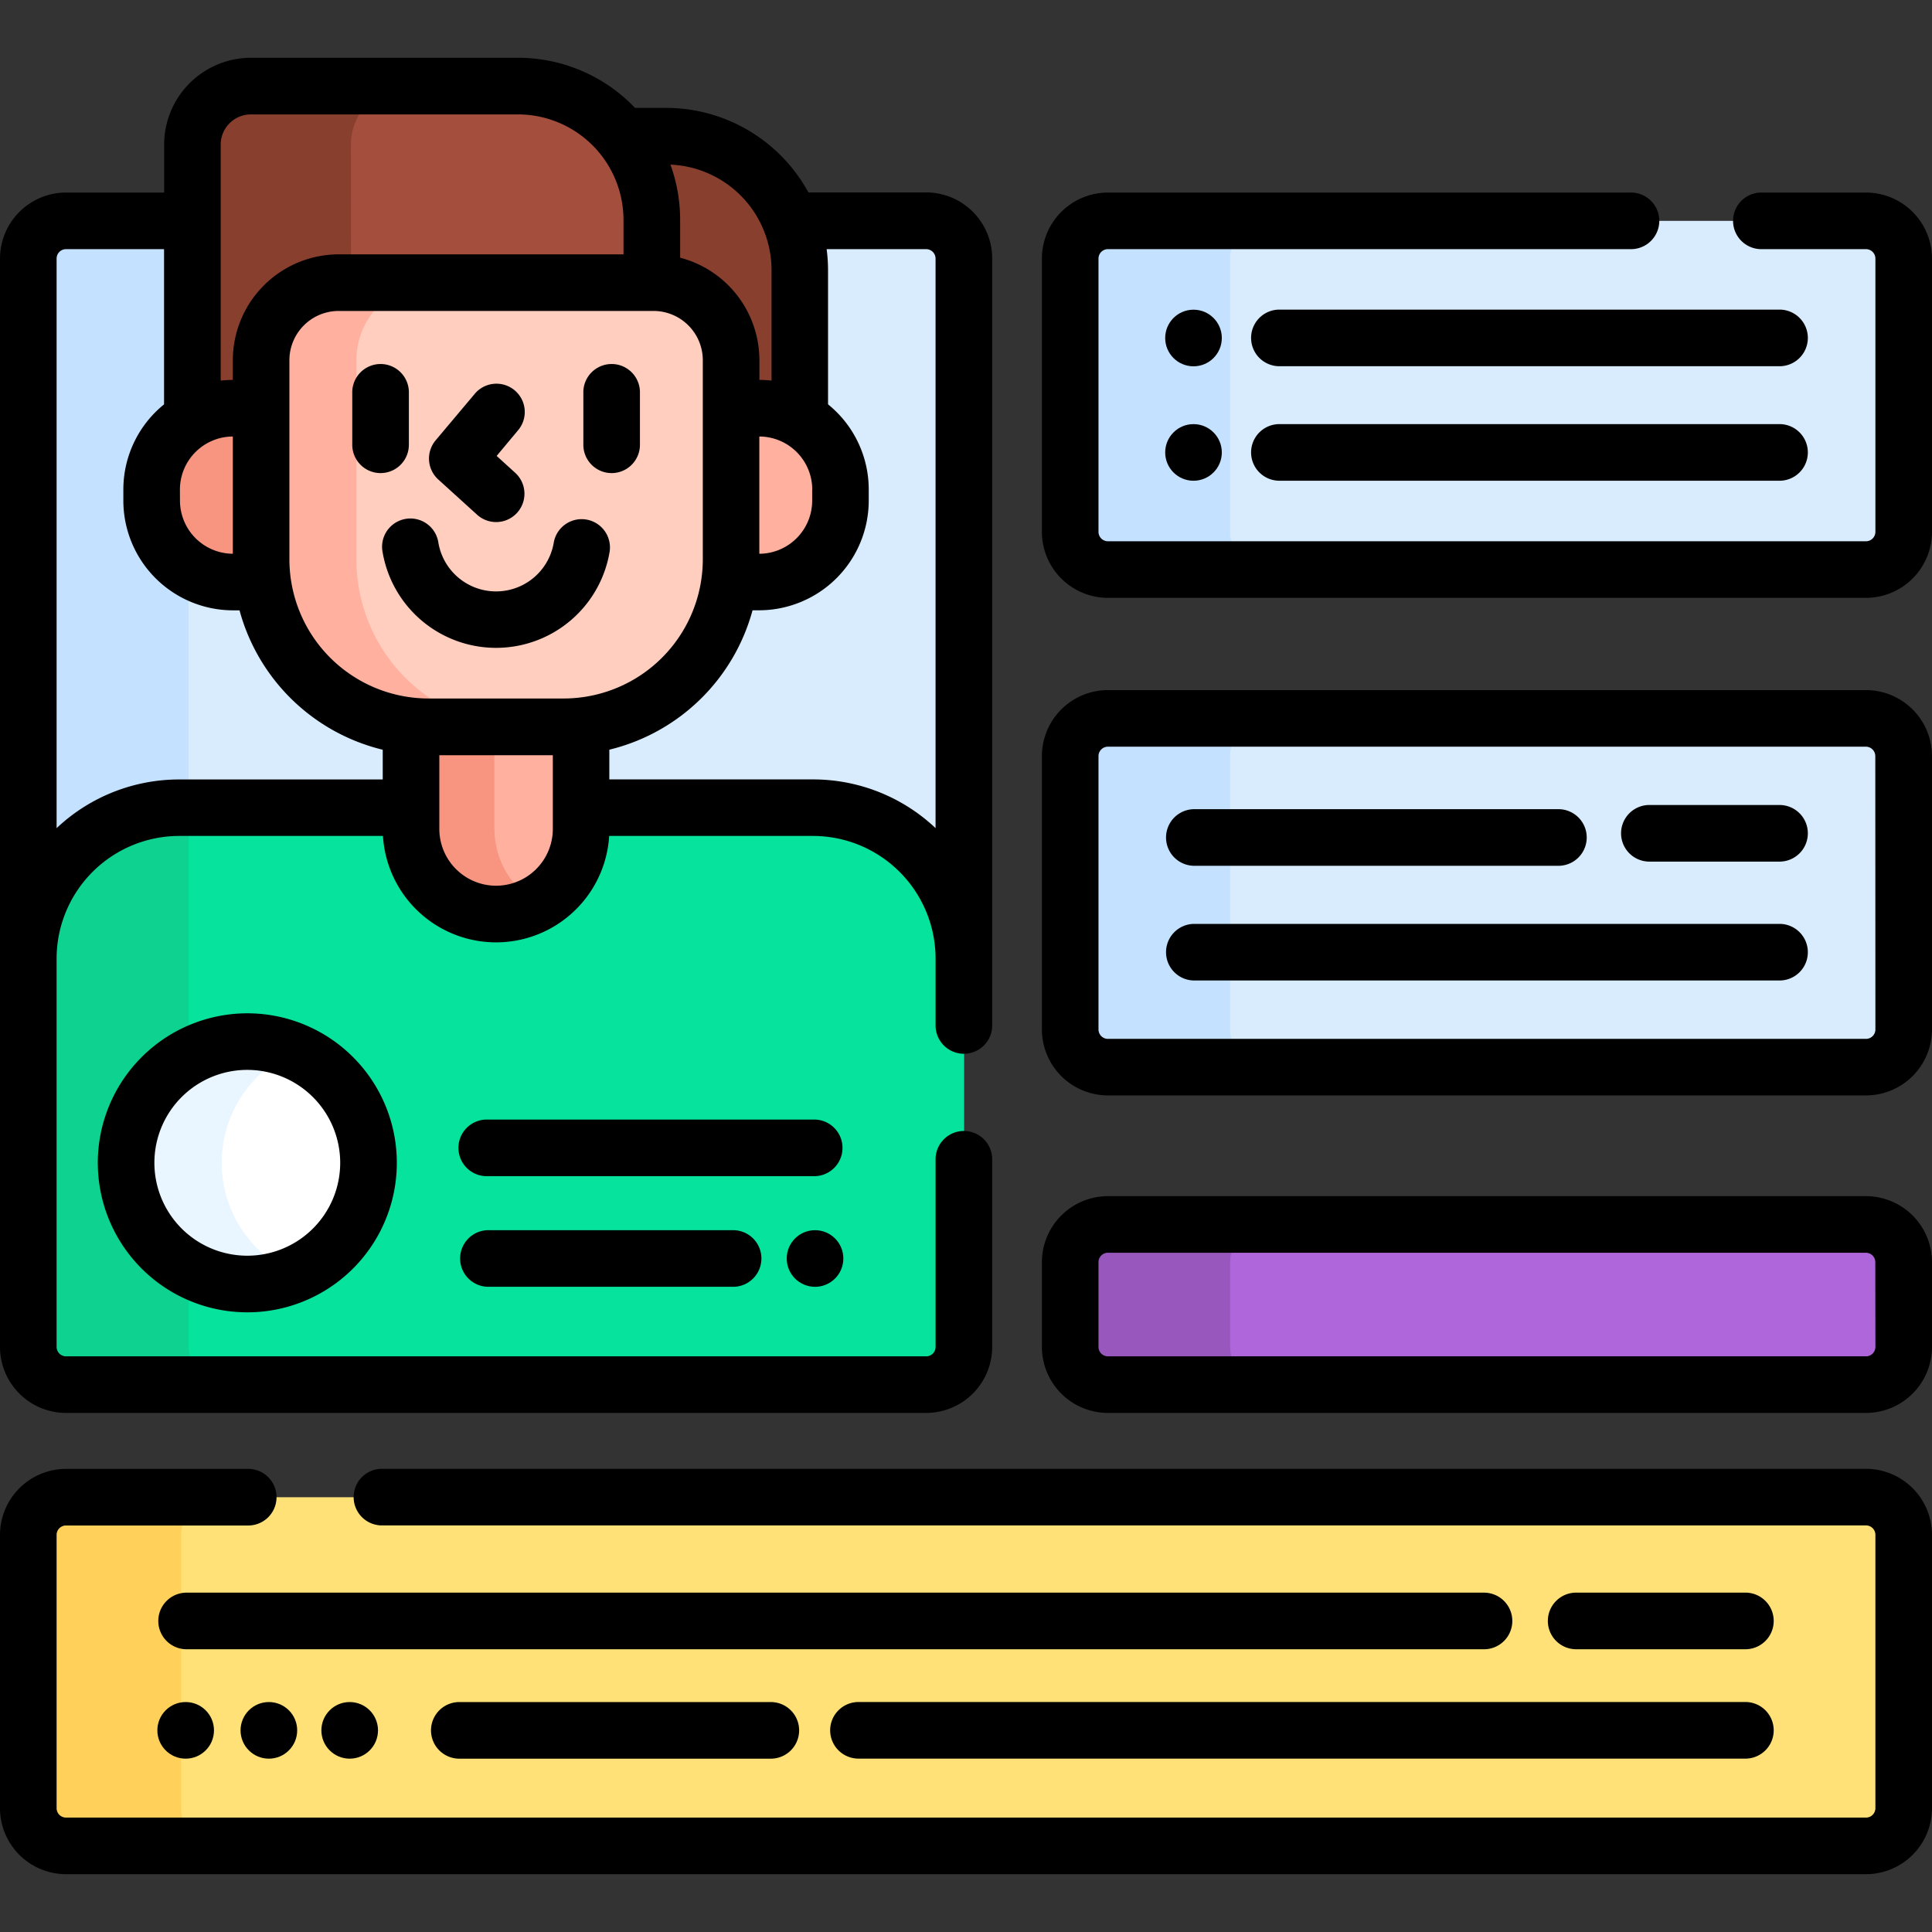 <svg xmlns="http://www.w3.org/2000/svg" xmlns:xlink="http://www.w3.org/1999/xlink" width="78" height="78" viewBox="0 0 78 78">
  <rect x="0" y="0" width="78" height="78" fill="#333333" stroke="none"/>
  <defs>
    <clipPath id="clip-path">
      <rect id="Rectángulo_34793" data-name="Rectángulo 34793" width="78" height="78" transform="translate(1286 797)" fill="#26d19e"/>
    </clipPath>
  </defs>
  <g id="Enmascarar_grupo_273" data-name="Enmascarar grupo 273" transform="translate(-1286 -797)" clip-path="url(#clip-path)">
    <g id="buyer_1_" data-name="buyer (1)" transform="translate(1286 797)">
      <g id="Grupo_93934" data-name="Grupo 93934">
        <path id="Trazado_121101" data-name="Trazado 121101" d="M37.391,8.916H31.914a5.385,5.385,0,0,1,.378,1.984v6.02l-.035-.019a3.283,3.283,0,0,1,1.678,2.864v.448A3.285,3.285,0,0,1,30.65,23.5h-1.2a6.758,6.758,0,0,1-6.7,5.849H17.3A6.758,6.758,0,0,1,10.6,23.5h-1.2a3.285,3.285,0,0,1-3.285-3.285v-.448A3.283,3.283,0,0,1,7.8,16.9l-.035.019v-8h-5.1A1.523,1.523,0,0,0,1.143,10.44V54.378A1.523,1.523,0,0,0,2.666,55.9H37.391a1.523,1.523,0,0,0,1.523-1.523V10.44a1.524,1.524,0,0,0-1.523-1.523Z" fill="#d8ecfe"/>
      </g>
      <path id="Trazado_121102" data-name="Trazado 121102" d="M7.236,32.609h.381V22.966a3.281,3.281,0,0,1-1.5-2.753v-.448a3.28,3.28,0,0,1,1.5-2.753V10.44a1.516,1.516,0,0,1,.148-.652V8.916h-5.1A1.523,1.523,0,0,0,1.143,10.44V38.7A6.094,6.094,0,0,1,7.236,32.609Z" fill="#c4e2ff"/>
      <g id="Grupo_93935" data-name="Grupo 93935">
        <path id="Trazado_121103" data-name="Trazado 121103" d="M32.82,32.609H23.462v.858a3.434,3.434,0,0,1-6.868,0v-.858H7.236A6.094,6.094,0,0,0,1.143,38.7V54.378A1.523,1.523,0,0,0,2.666,55.9H37.391a1.523,1.523,0,0,0,1.523-1.523V38.7a6.094,6.094,0,0,0-6.094-6.094Z" fill="#05e39c"/>
      </g>
      <g id="Grupo_93936" data-name="Grupo 93936">
        <path id="Trazado_121104" data-name="Trazado 121104" d="M7.617,54.378V32.609H7.236A6.094,6.094,0,0,0,1.143,38.7V54.378A1.523,1.523,0,0,0,2.666,55.9H9.141A1.523,1.523,0,0,1,7.617,54.378Z" fill="#0ed290"/>
      </g>
      <g id="Grupo_93937" data-name="Grupo 93937">
        <path id="Trazado_121105" data-name="Trazado 121105" d="M22.758,29.347H17.3a6.852,6.852,0,0,1-.7-.037v4.157a3.434,3.434,0,0,0,6.868,0V29.311a6.853,6.853,0,0,1-.7.037Z" fill="#ffb09e"/>
      </g>
      <g id="Grupo_93939" data-name="Grupo 93939">
        <g id="Grupo_93938" data-name="Grupo 93938">
          <path id="Trazado_121106" data-name="Trazado 121106" d="M19.957,33.468V29.347H17.3a6.852,6.852,0,0,1-.7-.037v4.157a3.434,3.434,0,0,0,5.115,2.994,3.432,3.432,0,0,1-1.753-2.994Z" fill="#f89580"/>
        </g>
      </g>
      <g id="Grupo_93950" data-name="Grupo 93950">
        <g id="Grupo_93944" data-name="Grupo 93944">
          <g id="Grupo_93941" data-name="Grupo 93941">
            <g id="Grupo_93940" data-name="Grupo 93940">
              <path id="Trazado_121107" data-name="Trazado 121107" d="M26.315,8.878v2.534h.07a3.132,3.132,0,0,1,3.132,3.132V16.48H30.65a3.268,3.268,0,0,1,1.642.44V10.9a5.4,5.4,0,0,0-5.4-5.4H25.126a5.377,5.377,0,0,1,1.189,3.379Z" fill="#883f2e"/>
            </g>
          </g>
          <g id="Grupo_93942" data-name="Grupo 93942">
            <path id="Trazado_121108" data-name="Trazado 121108" d="M9.407,16.48h1.134V14.543a3.132,3.132,0,0,1,3.132-3.132H26.315V8.878a5.4,5.4,0,0,0-5.4-5.4H10.127A2.362,2.362,0,0,0,7.765,5.838V16.92a3.268,3.268,0,0,1,1.642-.44Z" fill="#a44f3e"/>
          </g>
          <g id="Grupo_93943" data-name="Grupo 93943">
            <path id="Trazado_121109" data-name="Trazado 121109" d="M14.168,5.838A2.362,2.362,0,0,1,16.53,3.476h-6.4A2.362,2.362,0,0,0,7.765,5.838V16.92a3.268,3.268,0,0,1,1.642-.44h1.134V14.543a3.132,3.132,0,0,1,3.132-3.132h.5Z" fill="#883f2e"/>
          </g>
        </g>
        <g id="Grupo_93947" data-name="Grupo 93947">
          <g id="Grupo_93945" data-name="Grupo 93945">
            <path id="Trazado_121110" data-name="Trazado 121110" d="M10.541,22.589V16.48H9.407a3.285,3.285,0,0,0-3.285,3.285v.448A3.285,3.285,0,0,0,9.407,23.5h1.2a6.817,6.817,0,0,1-.063-.91Z" fill="#f89580"/>
          </g>
          <g id="Grupo_93946" data-name="Grupo 93946">
            <path id="Trazado_121111" data-name="Trazado 121111" d="M30.65,16.48H29.516v6.109a6.789,6.789,0,0,1-.063.91h1.2a3.285,3.285,0,0,0,3.285-3.285v-.448A3.285,3.285,0,0,0,30.65,16.48Z" fill="#ffb09e"/>
          </g>
        </g>
        <g id="Grupo_93948" data-name="Grupo 93948">
          <path id="Trazado_121112" data-name="Trazado 121112" d="M22.758,29.347H17.3a6.758,6.758,0,0,1-6.758-6.758V14.543a3.132,3.132,0,0,1,3.132-3.132H26.385a3.132,3.132,0,0,1,3.132,3.132v8.046A6.758,6.758,0,0,1,22.758,29.347Z" fill="#ffcebf"/>
        </g>
        <g id="Grupo_93949" data-name="Grupo 93949">
          <path id="Trazado_121113" data-name="Trazado 121113" d="M14.388,22.589V14.543a3.132,3.132,0,0,1,3.132-3.132H13.672a3.132,3.132,0,0,0-3.132,3.132v8.046A6.758,6.758,0,0,0,17.3,29.347h3.847a6.758,6.758,0,0,1-6.758-6.758Z" fill="#ffb09e"/>
        </g>
      </g>
      <g id="Grupo_93951" data-name="Grupo 93951">
        <circle id="Elipse_5564" data-name="Elipse 5564" cx="4.893" cy="4.893" r="4.893" transform="translate(5.091 42.052)" fill="#fff"/>
      </g>
      <g id="Grupo_93952" data-name="Grupo 93952">
        <path id="Trazado_121114" data-name="Trazado 121114" d="M8.952,46.945a4.894,4.894,0,0,1,2.963-4.5,4.893,4.893,0,1,0,0,8.994,4.894,4.894,0,0,1-2.963-4.5Z" fill="#eaf6ff"/>
      </g>
      <g id="Grupo_93953" data-name="Grupo 93953">
        <path id="Trazado_121115" data-name="Trazado 121115" d="M75.334,43.083H44.73a1.523,1.523,0,0,1-1.523-1.523V30.527A1.523,1.523,0,0,1,44.73,29h30.6a1.523,1.523,0,0,1,1.523,1.523V41.559A1.523,1.523,0,0,1,75.334,43.083Z" fill="#d8ecfe"/>
      </g>
      <g id="Grupo_93954" data-name="Grupo 93954">
        <path id="Trazado_121116" data-name="Trazado 121116" d="M49.664,41.559V30.527A1.523,1.523,0,0,1,51.188,29H44.73a1.523,1.523,0,0,0-1.523,1.523V41.559a1.523,1.523,0,0,0,1.523,1.523h6.458A1.523,1.523,0,0,1,49.664,41.559Z" fill="#c4e2ff"/>
      </g>
      <g id="Grupo_93955" data-name="Grupo 93955">
        <path id="Trazado_121117" data-name="Trazado 121117" d="M75.334,55.9H44.73a1.523,1.523,0,0,1-1.523-1.523v-3.42a1.523,1.523,0,0,1,1.523-1.523h30.6a1.523,1.523,0,0,1,1.523,1.523v3.42A1.523,1.523,0,0,1,75.334,55.9Z" fill="#af66da"/>
      </g>
      <g id="Grupo_93956" data-name="Grupo 93956">
        <path id="Trazado_121118" data-name="Trazado 121118" d="M49.664,54.378v-3.42a1.523,1.523,0,0,1,1.523-1.523H44.73a1.523,1.523,0,0,0-1.523,1.523v3.42A1.523,1.523,0,0,0,44.73,55.9h6.458a1.523,1.523,0,0,1-1.523-1.523Z" fill="#9857bd"/>
      </g>
      <g id="Grupo_93959" data-name="Grupo 93959">
        <g id="Grupo_93957" data-name="Grupo 93957">
          <path id="Trazado_121119" data-name="Trazado 121119" d="M75.334,22.995H44.73a1.523,1.523,0,0,1-1.523-1.523V10.44A1.523,1.523,0,0,1,44.73,8.916h30.6a1.523,1.523,0,0,1,1.523,1.523V21.471A1.523,1.523,0,0,1,75.334,22.995Z" fill="#d8ecfe"/>
        </g>
        <g id="Grupo_93958" data-name="Grupo 93958">
          <path id="Trazado_121120" data-name="Trazado 121120" d="M49.664,21.471V10.44a1.523,1.523,0,0,1,1.523-1.523H44.73a1.523,1.523,0,0,0-1.523,1.523V21.471a1.523,1.523,0,0,0,1.523,1.523h6.458A1.523,1.523,0,0,1,49.664,21.471Z" fill="#c4e2ff"/>
        </g>
      </g>
      <g id="Grupo_93962" data-name="Grupo 93962">
        <g id="Grupo_93960" data-name="Grupo 93960">
          <path id="Trazado_121121" data-name="Trazado 121121" d="M75.334,74.524H2.666A1.523,1.523,0,0,1,1.143,73V61.969a1.523,1.523,0,0,1,1.523-1.523H75.334a1.523,1.523,0,0,1,1.523,1.523V73A1.524,1.524,0,0,1,75.334,74.524Z" fill="#ffe177"/>
        </g>
        <g id="Grupo_93961" data-name="Grupo 93961">
          <path id="Trazado_121122" data-name="Trazado 121122" d="M7.313,73V61.969a1.523,1.523,0,0,1,1.523-1.523H2.666a1.523,1.523,0,0,0-1.523,1.523V73a1.523,1.523,0,0,0,1.523,1.523h6.17A1.524,1.524,0,0,1,7.313,73Z" fill="#ffd15b"/>
        </g>
      </g>
      <g id="Grupo_93963" data-name="Grupo 93963">
        <path id="Trazado_121123" data-name="Trazado 121123" d="M2.666,57.044H37.391a2.669,2.669,0,0,0,2.666-2.666V46.77a1.143,1.143,0,0,0-2.285,0v7.608a.381.381,0,0,1-.381.381H2.666a.381.381,0,0,1-.381-.381V38.7a4.957,4.957,0,0,1,4.951-4.951h8.225a4.575,4.575,0,0,0,9.133,0H32.82A4.957,4.957,0,0,1,37.772,38.7v2.734a1.143,1.143,0,0,0,2.285,0v-31a2.669,2.669,0,0,0-2.666-2.666H32.637A6.55,6.55,0,0,0,26.89,4.356H25.638a6.524,6.524,0,0,0-4.724-2.023H10.127a3.508,3.508,0,0,0-3.5,3.5V7.774H2.666A2.669,2.669,0,0,0,0,10.44V54.378a2.669,2.669,0,0,0,2.666,2.666Zm23.719-44.49a1.991,1.991,0,0,1,1.989,1.989v8.046A5.622,5.622,0,0,1,22.758,28.2H17.3a5.622,5.622,0,0,1-5.616-5.616V14.543a1.991,1.991,0,0,1,1.989-1.989ZM20.028,35.759a2.294,2.294,0,0,1-2.291-2.291V30.49h4.582v2.978A2.294,2.294,0,0,1,20.028,35.759Zm17.362-25.7a.381.381,0,0,1,.381.381V33.433a7.205,7.205,0,0,0-4.951-1.966H24.6v-1.2a7.927,7.927,0,0,0,5.782-5.628h.263a4.433,4.433,0,0,0,4.428-4.428v-.448a4.421,4.421,0,0,0-1.643-3.439V10.9a6.58,6.58,0,0,0-.056-.841h4.012Zm-4.6,9.707v.448a2.145,2.145,0,0,1-2.134,2.143V17.623A2.145,2.145,0,0,1,32.793,19.766ZM31.149,10.9v4.466a4.453,4.453,0,0,0-.49-.029v-.795a4.282,4.282,0,0,0-3.2-4.138V8.878a6.515,6.515,0,0,0-.392-2.232A4.264,4.264,0,0,1,31.149,10.9ZM10.127,4.619H20.913a4.264,4.264,0,0,1,4.259,4.259v1.391h-11.5A4.279,4.279,0,0,0,9.4,14.543v.795a4.457,4.457,0,0,0-.49.029V5.838a1.221,1.221,0,0,1,1.219-1.219ZM7.264,19.766A2.145,2.145,0,0,1,9.4,17.623v4.733a2.145,2.145,0,0,1-2.134-2.143Zm-4.6-9.707H6.623v6.267a4.421,4.421,0,0,0-1.643,3.439v.448a4.433,4.433,0,0,0,4.428,4.428H9.67a7.927,7.927,0,0,0,5.782,5.628v1.2H7.236a7.205,7.205,0,0,0-4.951,1.966V10.44a.381.381,0,0,1,.381-.381Z"/>
        <path id="Trazado_121124" data-name="Trazado 121124" d="M19.26,20.779A1.143,1.143,0,1,0,20.8,19.088l-.749-.681L20.9,17.39a1.143,1.143,0,1,0-1.749-1.471l-1.563,1.858a1.142,1.142,0,0,0,.106,1.581Z"/>
        <path id="Trazado_121125" data-name="Trazado 121125" d="M15.364,19.1a1.143,1.143,0,0,0,1.143-1.143V15.873a1.143,1.143,0,1,0-2.285,0v2.084A1.143,1.143,0,0,0,15.364,19.1Z"/>
        <path id="Trazado_121126" data-name="Trazado 121126" d="M24.693,19.1a1.143,1.143,0,0,0,1.143-1.143V15.873a1.143,1.143,0,1,0-2.285,0v2.084A1.143,1.143,0,0,0,24.693,19.1Z"/>
        <path id="Trazado_121127" data-name="Trazado 121127" d="M15.441,22.258a4.648,4.648,0,0,0,9.174,0,1.143,1.143,0,0,0-2.256-.365,2.362,2.362,0,0,1-4.663,0,1.142,1.142,0,1,0-2.256.365Z"/>
        <path id="Trazado_121128" data-name="Trazado 121128" d="M3.949,46.945A6.036,6.036,0,1,0,9.984,40.91a6.043,6.043,0,0,0-6.036,6.036Zm9.786,0a3.751,3.751,0,1,1-3.751-3.751,3.755,3.755,0,0,1,3.751,3.751Z"/>
        <path id="Trazado_121129" data-name="Trazado 121129" d="M75.334,27.861H44.73a2.669,2.669,0,0,0-2.666,2.666V41.559a2.669,2.669,0,0,0,2.666,2.666h30.6A2.669,2.669,0,0,0,78,41.559V30.527a2.669,2.669,0,0,0-2.666-2.666Zm.381,13.7a.381.381,0,0,1-.381.381H44.73a.381.381,0,0,1-.381-.381V30.527a.381.381,0,0,1,.381-.381h30.6a.381.381,0,0,1,.381.381Z"/>
        <path id="Trazado_121130" data-name="Trazado 121130" d="M75.334,48.292H44.73a2.669,2.669,0,0,0-2.666,2.666v3.42a2.669,2.669,0,0,0,2.666,2.666h30.6A2.669,2.669,0,0,0,78,54.378v-3.42a2.669,2.669,0,0,0-2.666-2.666Zm.381,6.086a.381.381,0,0,1-.381.381H44.73a.381.381,0,0,1-.381-.381v-3.42a.381.381,0,0,1,.381-.381h30.6a.381.381,0,0,1,.381.381Z"/>
        <path id="Trazado_121131" data-name="Trazado 121131" d="M32.905,45.2H19.685a1.143,1.143,0,1,0,0,2.285h13.22a1.143,1.143,0,0,0,0-2.285Z"/>
        <path id="Trazado_121132" data-name="Trazado 121132" d="M19.685,49.666a1.143,1.143,0,0,0,0,2.285h9.946a1.143,1.143,0,0,0,0-2.285Z"/>
        <path id="Trazado_121133" data-name="Trazado 121133" d="M75.334,7.774H71.145a1.143,1.143,0,1,0,0,2.285h4.189a.381.381,0,0,1,.381.381V21.471a.381.381,0,0,1-.381.381H44.73a.381.381,0,0,1-.381-.381V10.44a.381.381,0,0,1,.381-.381H65.813a1.143,1.143,0,1,0,0-2.285H44.73a2.669,2.669,0,0,0-2.666,2.666V21.471a2.669,2.669,0,0,0,2.666,2.666h30.6A2.669,2.669,0,0,0,78,21.471V10.44A2.669,2.669,0,0,0,75.334,7.774Z"/>
        <path id="Trazado_121134" data-name="Trazado 121134" d="M71.878,12.5H51.619a1.143,1.143,0,0,0,0,2.285H71.878a1.143,1.143,0,0,0,0-2.285Z"/>
        <path id="Trazado_121135" data-name="Trazado 121135" d="M71.878,17.123H51.619a1.143,1.143,0,0,0,0,2.285H71.878a1.143,1.143,0,0,0,0-2.285Z"/>
        <path id="Trazado_121136" data-name="Trazado 121136" d="M48.185,34.954H62.951a1.143,1.143,0,0,0,0-2.285H48.185a1.143,1.143,0,0,0,0,2.285Z"/>
        <path id="Trazado_121137" data-name="Trazado 121137" d="M71.878,32.5H66.556a1.143,1.143,0,0,0,0,2.285h5.322a1.143,1.143,0,0,0,0-2.285Z"/>
        <path id="Trazado_121138" data-name="Trazado 121138" d="M71.878,37.3H48.185a1.143,1.143,0,0,0,0,2.285H71.878a1.143,1.143,0,0,0,0-2.285Z"/>
        <path id="Trazado_121139" data-name="Trazado 121139" d="M75.334,59.3H15.387a1.143,1.143,0,0,0,0,2.285H75.334a.381.381,0,0,1,.381.381V73a.381.381,0,0,1-.381.381H2.666A.381.381,0,0,1,2.285,73V61.969a.381.381,0,0,1,.381-.381h7.389a1.143,1.143,0,0,0,0-2.285H2.666A2.669,2.669,0,0,0,0,61.969V73a2.669,2.669,0,0,0,2.666,2.666H75.334A2.669,2.669,0,0,0,78,73V61.969A2.669,2.669,0,0,0,75.334,59.3Z"/>
        <path id="Trazado_121140" data-name="Trazado 121140" d="M70.5,66.584a1.143,1.143,0,0,0,0-2.285H63.6a1.143,1.143,0,0,0,0,2.285Z"/>
        <path id="Trazado_121141" data-name="Trazado 121141" d="M59.947,64.3H7.5a1.143,1.143,0,0,0,0,2.285H59.947a1.143,1.143,0,0,0,0-2.285Z"/>
        <path id="Trazado_121142" data-name="Trazado 121142" d="M33.516,69.859A1.143,1.143,0,0,0,34.658,71H70.5a1.143,1.143,0,0,0,0-2.285H34.658A1.143,1.143,0,0,0,33.516,69.859Z"/>
        <path id="Trazado_121143" data-name="Trazado 121143" d="M18.51,68.717a1.143,1.143,0,0,0,0,2.285H31.154a1.143,1.143,0,0,0,0-2.285Z"/>
        <circle id="Elipse_5565" data-name="Elipse 5565" cx="1.143" cy="1.143" r="1.143" transform="translate(47.042 12.503)"/>
        <circle id="Elipse_5566" data-name="Elipse 5566" cx="1.143" cy="1.143" r="1.143" transform="translate(47.042 17.123)"/>
        <circle id="Elipse_5567" data-name="Elipse 5567" cx="1.143" cy="1.143" r="1.143" transform="translate(31.762 49.666)"/>
        <circle id="Elipse_5568" data-name="Elipse 5568" cx="1.143" cy="1.143" r="1.143" transform="translate(6.353 68.716)"/>
        <circle id="Elipse_5569" data-name="Elipse 5569" cx="1.143" cy="1.143" r="1.143" transform="translate(9.712 68.716)"/>
        <circle id="Elipse_5570" data-name="Elipse 5570" cx="1.143" cy="1.143" r="1.143" transform="translate(12.975 68.716)"/>
      </g>
    </g>
  </g>
</svg>
